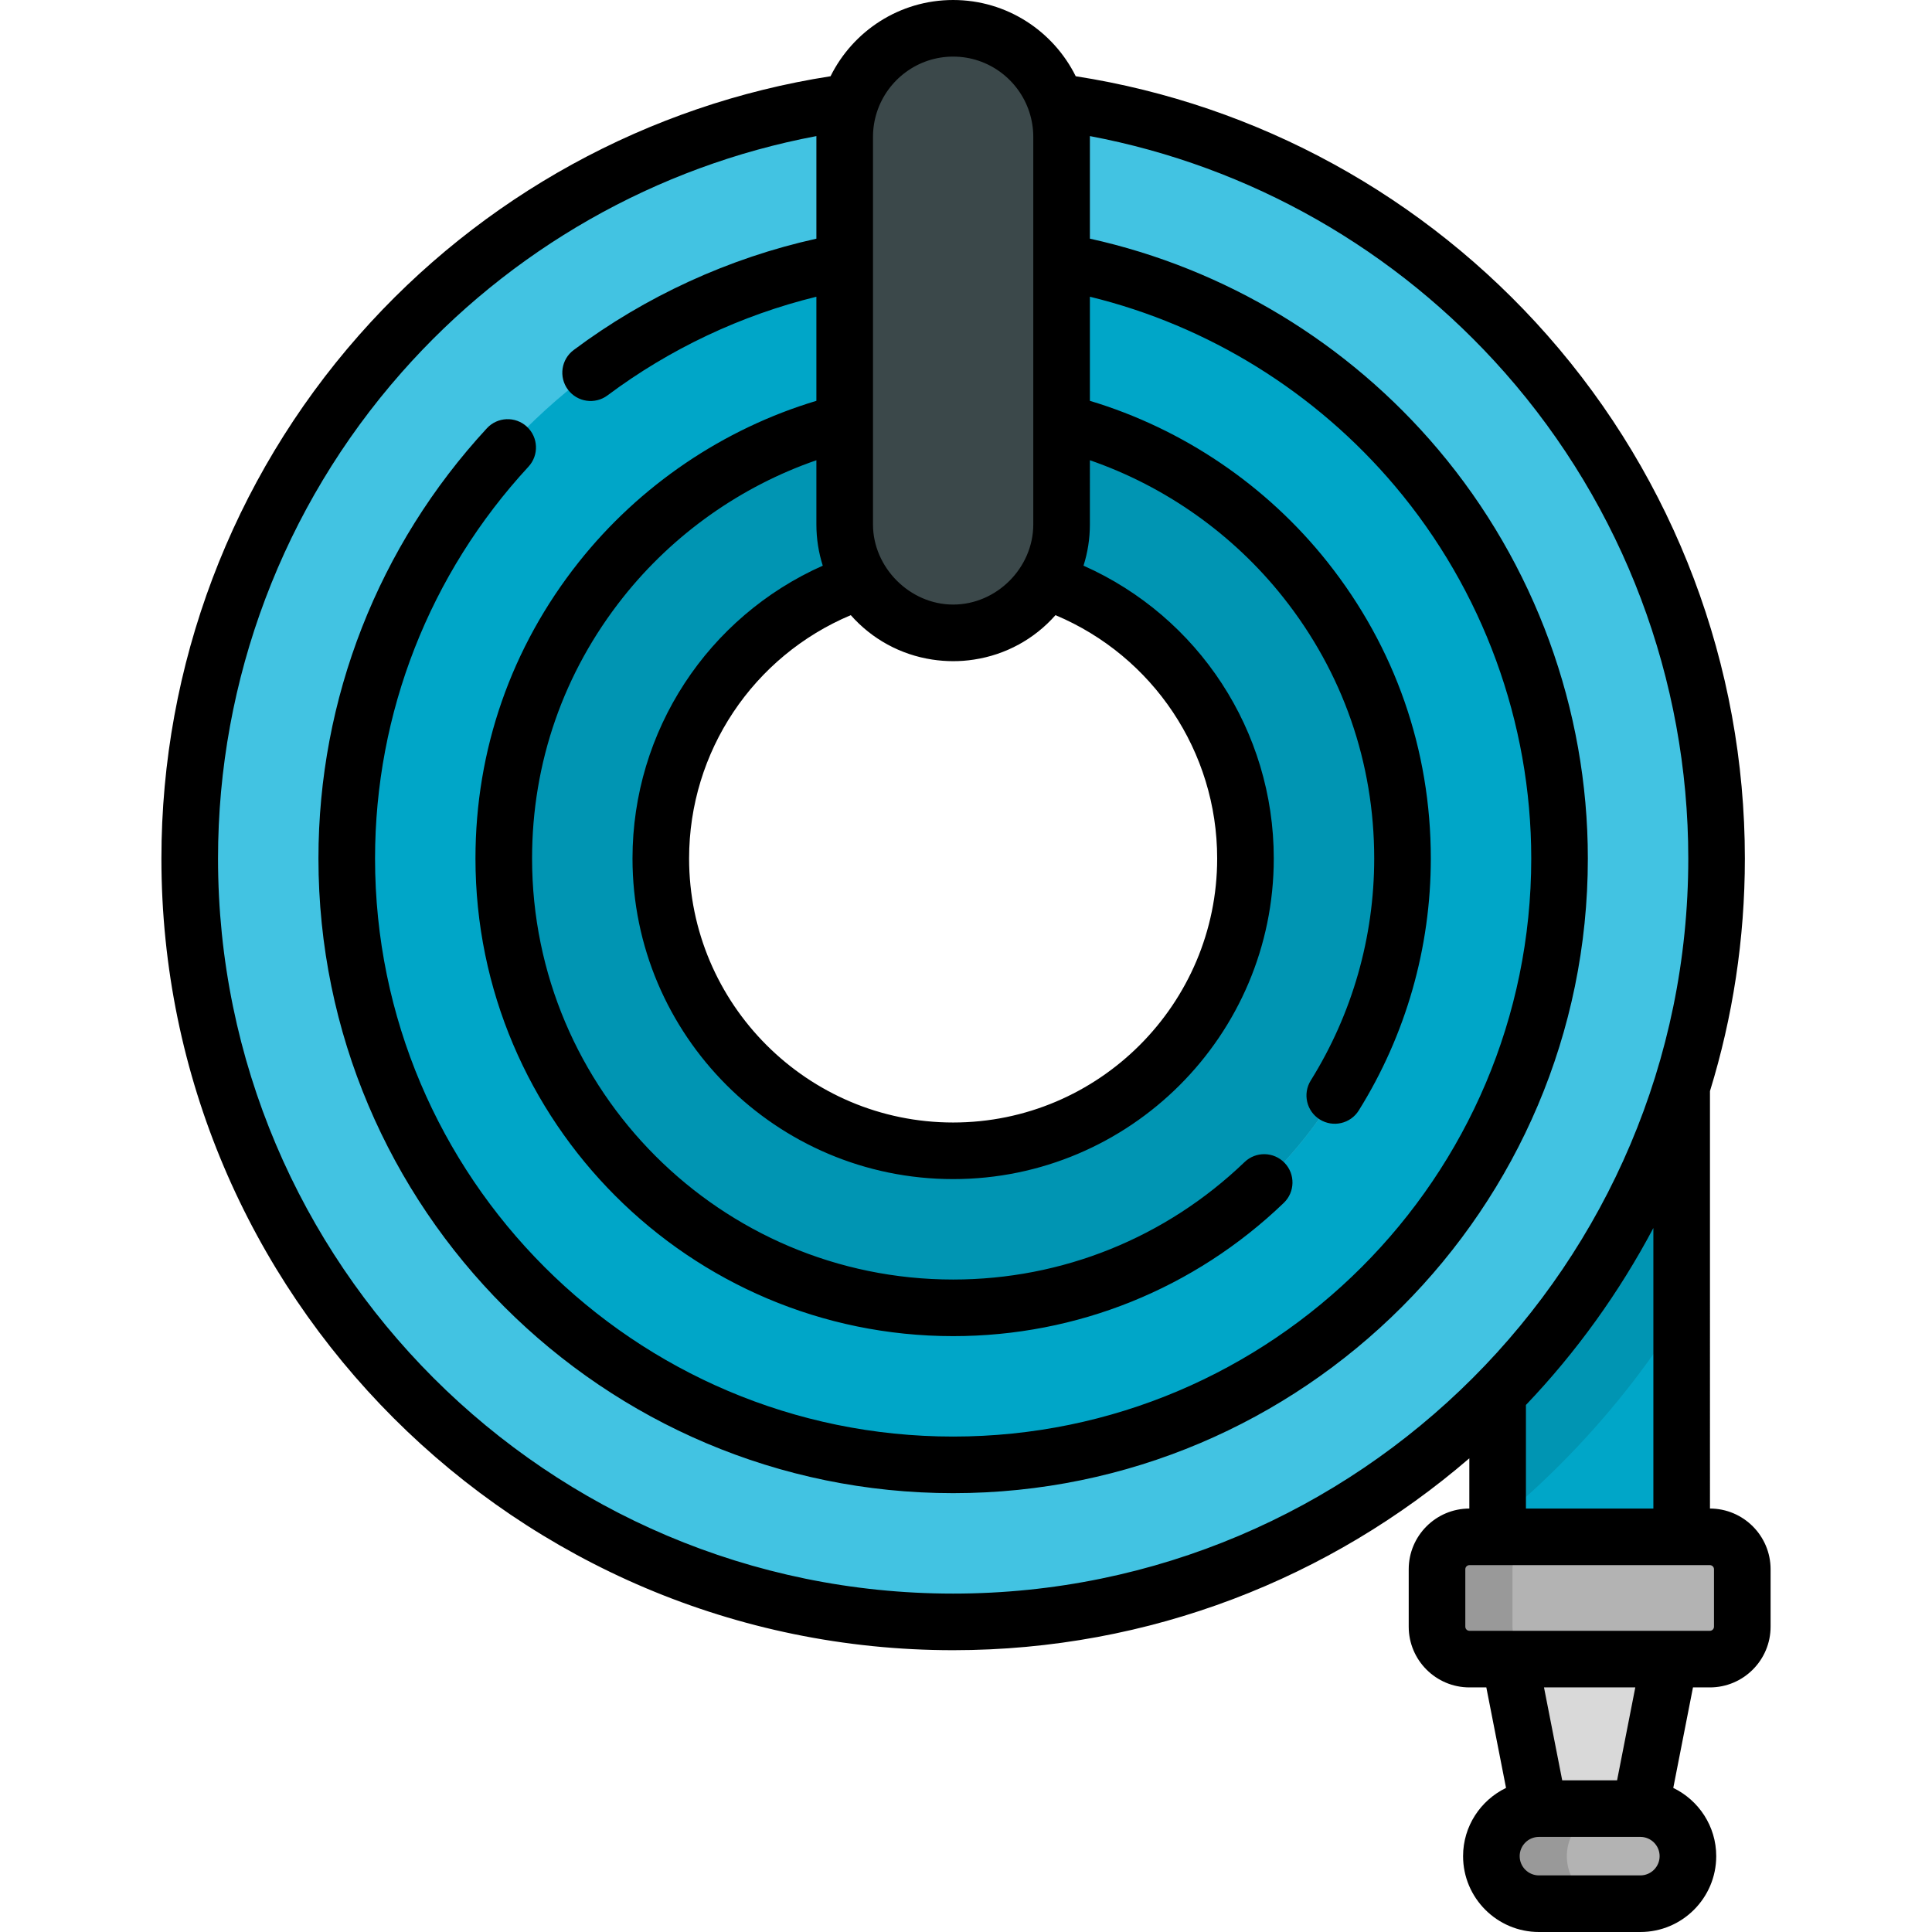 <?xml version="1.0" encoding="iso-8859-1"?>
<!-- Generator: Adobe Illustrator 19.0.0, SVG Export Plug-In . SVG Version: 6.00 Build 0)  -->
<svg version="1.1" id="Capa_1" xmlns="http://www.w3.org/2000/svg" xmlns:xlink="http://www.w3.org/1999/xlink" x="0px" y="0px"
	 viewBox="0 0 512 512" style="enable-background:new 0 0 512 512;" xml:space="preserve">
<rect x="396.889" y="264.49" style="fill:#00A6C8;" width="48.772" height="158.99"/>
<polygon style="fill:#D9D9D9;" points="396.888,423.478 407.831,479.299 421.274,491.9 434.717,479.299 445.66,423.478 "/>
<path style="fill:#0095B3;" d="M445.66,347.621v-83.128h-48.772v138.681c5.679-4.682,11.166-9.659,16.437-14.931
	C425.761,375.806,436.567,362.177,445.66,347.621z"/>
<path style="fill:#42C3E2;" d="M252.594,25.183c-111.74,0-202.32,90.58-202.32,202.32s90.58,202.32,202.32,202.32
	c111.73,0,202.31-90.58,202.31-202.32S364.324,25.183,252.594,25.183z M252.594,331.306c-57.237,0-103.803-46.566-103.803-103.803
	S195.357,123.7,252.594,123.7s103.803,46.566,103.803,103.803C356.396,284.74,309.83,331.306,252.594,331.306z"/>
<path style="fill:#00A6C8;" d="M252.594,66.803c-88.61,0-160.7,72.09-160.7,160.7s72.09,160.7,160.7,160.7s160.7-72.09,160.7-160.7
	C413.294,138.893,341.204,66.803,252.594,66.803z M252.594,346.593c-65.67,0-119.09-53.43-119.09-119.09
	c0-65.67,53.42-119.09,119.09-119.09c65.66,0,119.09,53.42,119.09,119.09C371.684,293.163,318.254,346.593,252.594,346.593z"/>
<path style="fill:#0095B3;" d="M252.594,108.413c-65.67,0-119.09,53.42-119.09,119.09c0,65.66,53.42,119.09,119.09,119.09
	c65.66,0,119.09-53.43,119.09-119.09C371.684,161.833,318.254,108.413,252.594,108.413z M252.594,304.973
	c-42.72,0-77.47-34.75-77.47-77.47s34.75-77.47,77.47-77.47s77.47,34.75,77.47,77.47S295.314,304.973,252.594,304.973z"/>
<path style="fill:#3B484A;" d="M252.591,7.5L252.591,7.5c-15.872,0-28.74,12.867-28.74,28.739v102.736
	c0,15.872,12.867,28.739,28.739,28.739l0,0c15.872,0,28.739-12.867,28.739-28.739V36.239C281.331,20.367,268.464,7.5,252.591,7.5z"
	/>
<path style="fill:#B3B3B3;" d="M453.136,407.277h-63.724c-4.743,0-8.588,3.845-8.588,8.588v15.226c0,4.743,3.845,8.588,8.588,8.588
	h63.724c4.743,0,8.588-3.845,8.588-8.588v-15.226C461.724,411.122,457.879,407.277,453.136,407.277z"/>
<path style="fill:#999999;" d="M400.824,431.091v-15.226c0-4.743,3.845-8.588,8.588-8.588h-20c-4.743,0-8.588,3.845-8.588,8.588
	v15.226c0,4.743,3.845,8.588,8.588,8.588h20C404.669,439.68,400.824,435.835,400.824,431.091z"/>
<path style="fill:#B3B3B3;" d="M434.717,479.299H407.83c-6.959,0-12.6,5.641-12.6,12.6s5.641,12.6,12.6,12.6h26.887
	c6.959,0,12.6-5.641,12.6-12.6C447.318,484.941,441.676,479.299,434.717,479.299z"/>
<path style="fill:#999999;" d="M415.231,491.9c0-6.959,5.641-12.601,12.6-12.601h-20c-6.959,0-12.6,5.642-12.6,12.601
	s5.641,12.6,12.6,12.6h20C420.872,504.5,415.231,498.859,415.231,491.9z"/>
<path d="M252.591,437.319c52.218,0,100.038-19.179,136.796-50.856v13.316c-8.86,0.013-16.063,7.224-16.063,16.087v15.226
	c0,8.871,7.217,16.088,16.088,16.088h4.479l5.222,26.636c-6.723,3.255-11.383,10.126-11.383,18.084c0,11.083,9.017,20.1,20.101,20.1
	h26.886c11.083,0,20.101-9.017,20.101-20.1c0-7.957-4.66-14.829-11.383-18.084l5.222-26.636h4.479
	c8.871,0,16.088-7.217,16.088-16.088v-15.226c0-8.863-7.204-16.074-16.064-16.087V289.153c6.007-19.502,9.248-40.204,9.248-61.651
	c0-51.111-18.591-100.354-52.349-138.657c-32.495-36.87-76.739-61.132-124.981-68.641C279.151,8.245,266.818,0,252.591,0
	s-26.56,8.245-32.487,20.205c-48.241,7.509-92.485,31.771-124.98,68.641c-33.758,38.303-52.349,87.546-52.349,138.657
	C42.774,343.196,136.898,437.319,252.591,437.319z M428.544,471.799h-14.542l-4.826-24.619h24.194L428.544,471.799z M434.717,497
	h-26.886c-2.813,0-5.101-2.288-5.101-5.1c0-2.813,2.288-5.101,5.101-5.101h26.886c2.813,0,5.101,2.288,5.101,5.101
	C439.817,494.712,437.529,497,434.717,497z M438.16,399.777h-33.772v-27.446c13.361-14.006,24.746-29.849,33.772-46.896V399.777z
	 M454.224,415.865v15.226c0,0.6-0.488,1.088-1.088,1.088h-63.724c-0.6,0-1.088-0.488-1.088-1.088v-15.226
	c0-0.6,0.488-1.088,1.088-1.088h63.724C453.735,414.777,454.224,415.265,454.224,415.865z M247.043,174.791
	c3.657,0.557,7.403,0.576,11.059,0.006c0.012-0.002,0.024-0.004,0.036-0.006c8.383-1.277,15.976-5.419,21.577-11.77
	c25.837,10.866,42.848,36.144,42.848,64.481c0,38.583-31.39,69.973-69.973,69.973s-69.973-31.39-69.973-69.973
	c0-28.337,17.011-53.615,42.848-64.481C231.067,169.371,238.661,173.514,247.043,174.791z M252.591,15
	c9.419,0,17.416,6.169,20.189,14.675c0.687,2.106,1.05,4.349,1.05,6.565v102.736c0,11.481-9.685,21.24-21.239,21.24
	c-11.444,0-21.239-9.789-21.239-21.24c0,0,0-102.736,0.001-102.761c0.003-2.206,0.363-4.451,1.052-6.547
	C235.179,21.166,243.174,15,252.591,15z M106.377,98.764c28.809-32.688,67.556-54.707,109.975-62.7c0,0.055,0,0.11,0,0.165
	c0,0,0,0.007,0,0.011v27.014c-23.133,5.119-45.258,15.243-64.327,29.509c-3.317,2.481-3.994,7.182-1.512,10.498
	c2.481,3.317,7.181,3.994,10.498,1.513c16.478-12.328,35.455-21.271,55.341-26.135v27.586c-24.66,7.402-46.858,22.421-62.985,42.756
	c-17.901,22.572-27.363,49.724-27.363,78.522c0,69.8,56.787,126.587,126.587,126.587c32.794,0,63.914-12.541,87.625-35.312
	c2.988-2.869,3.084-7.617,0.215-10.604c-2.87-2.988-7.617-3.083-10.604-0.215c-20.904,20.075-48.333,31.131-77.235,31.131
	c-61.53,0-111.587-50.058-111.587-111.587c0-25.379,8.339-49.309,24.115-69.202c13.282-16.748,31.221-29.414,51.232-36.331v17.006
	c0,3.809,0.594,7.481,1.689,10.933c-30.464,13.554-50.422,43.771-50.422,77.594c0,46.854,38.119,84.973,84.973,84.973
	s84.973-38.119,84.973-84.973c0-33.824-19.958-64.041-50.422-77.594c1.095-3.451,1.689-7.123,1.689-10.932V121.97
	c20.011,6.917,37.95,19.583,51.232,36.331c15.777,19.894,24.116,43.823,24.116,69.202c0,20.839-5.815,41.185-16.817,58.838
	c-2.191,3.515-1.118,8.141,2.398,10.332c3.515,2.192,8.141,1.118,10.332-2.398c12.487-20.035,19.087-43.125,19.087-66.771
	c0-28.798-9.462-55.95-27.363-78.522c-16.127-20.335-38.325-35.354-62.985-42.756v-27.59c31.354,7.652,59.804,25.25,80.855,50.186
	c23.285,27.582,36.108,62.627,36.108,98.681c0,84.476-68.727,153.202-153.203,153.202S99.391,311.979,99.391,227.503
	c0-38.561,14.439-75.435,40.659-103.83c2.81-3.043,2.621-7.788-0.422-10.598s-7.788-2.621-10.598,0.422
	c-28.785,31.174-44.638,71.662-44.638,114.005c0,92.747,75.455,168.202,168.202,168.202s168.203-75.455,168.203-168.202
	c0-39.59-14.08-78.072-39.646-108.356c-23.894-28.303-56.485-47.987-92.317-55.901V36.24c0-0.059,0-0.117,0-0.176
	c42.419,7.993,81.166,30.011,109.975,62.7c31.342,35.562,48.603,81.282,48.603,128.739c0,107.422-87.395,194.816-194.817,194.816
	S57.779,334.925,57.779,227.503C57.774,180.045,75.035,134.325,106.377,98.764z"/>
<g>
</g>
<g>
</g>
<g>
</g>
<g>
</g>
<g>
</g>
<g>
</g>
<g>
</g>
<g>
</g>
<g>
</g>
<g>
</g>
<g>
</g>
<g>
</g>
<g>
</g>
<g>
</g>
<g>
</g>
</svg>
